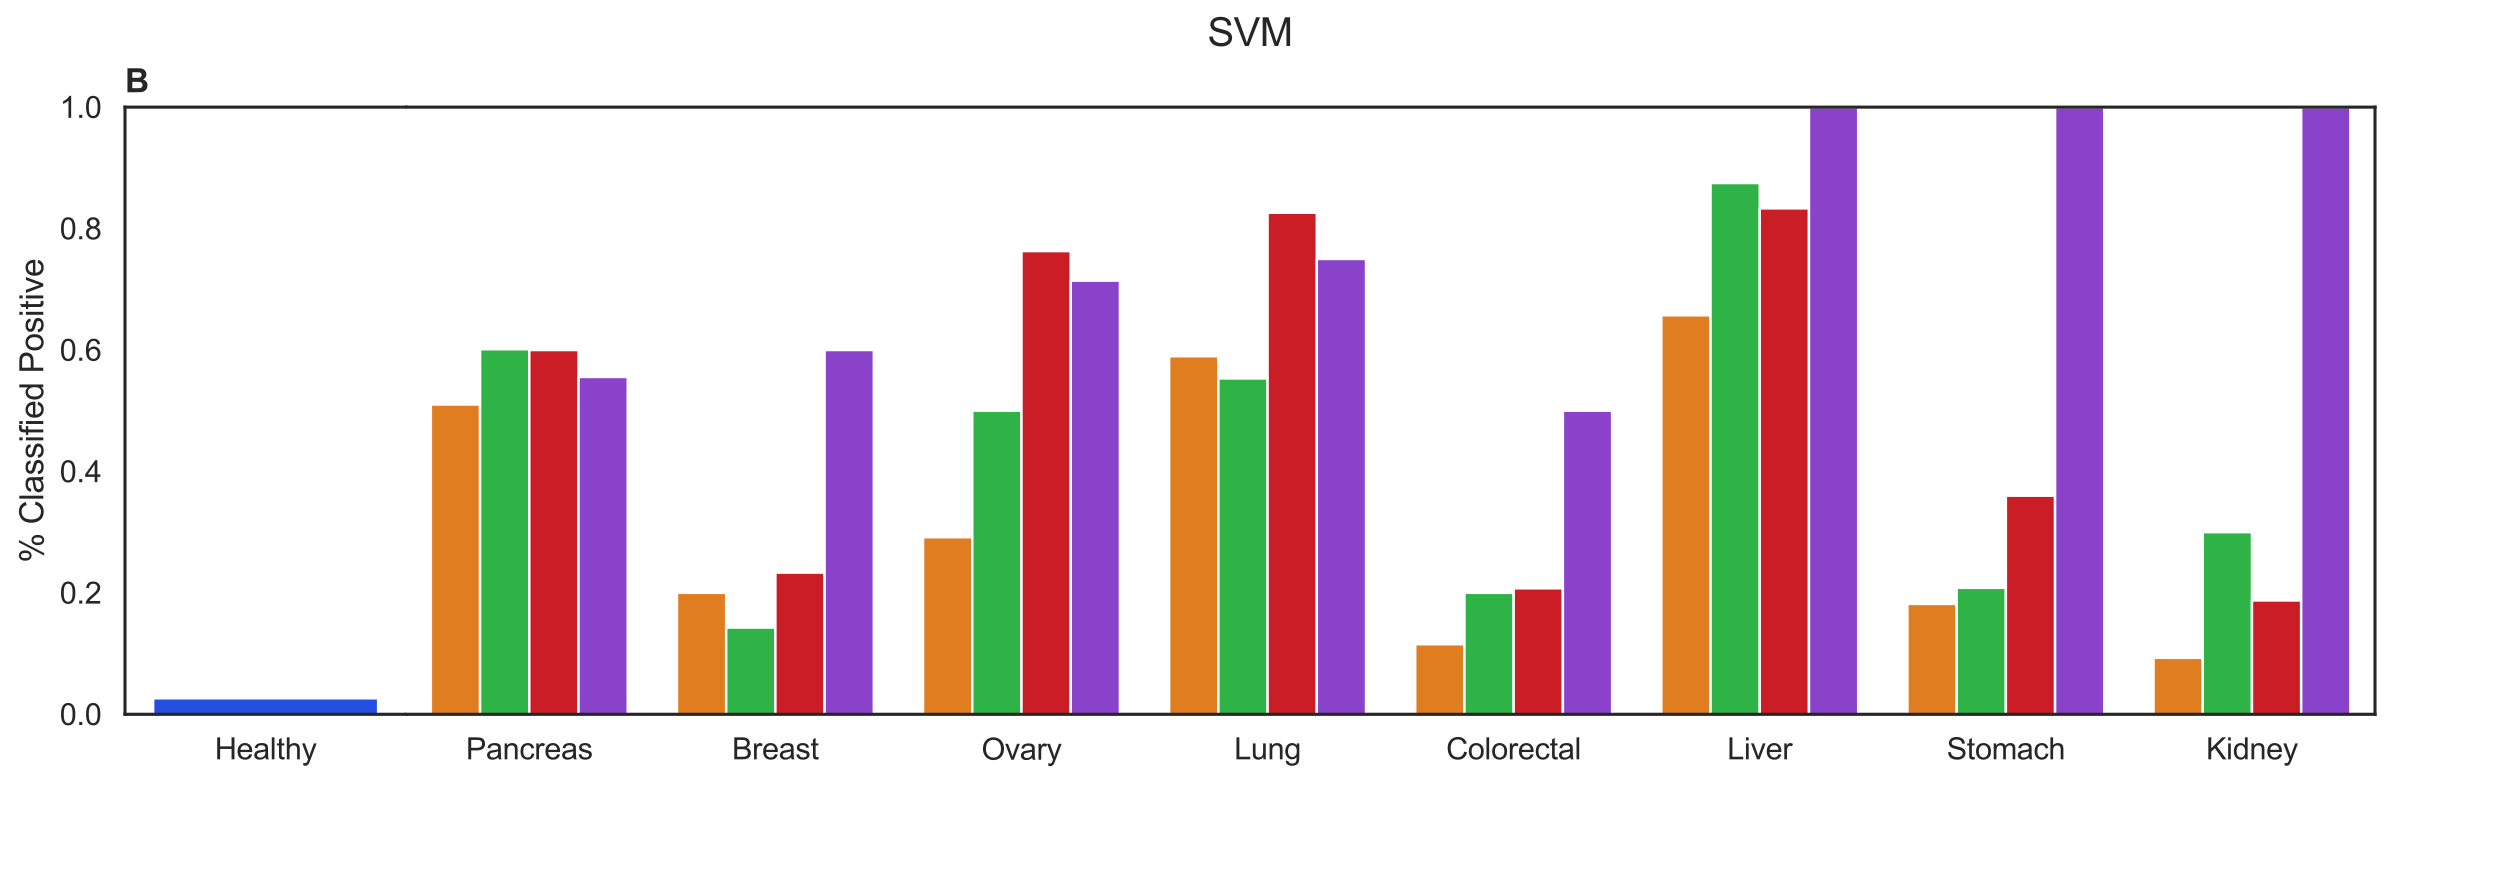 <?xml version="1.0" encoding="utf-8" standalone="no"?>
<!DOCTYPE svg PUBLIC "-//W3C//DTD SVG 1.1//EN"
  "http://www.w3.org/Graphics/SVG/1.1/DTD/svg11.dtd">
<svg xmlns:xlink="http://www.w3.org/1999/xlink" width="1008pt" height="360pt" viewBox="0 0 1008 360" xmlns="http://www.w3.org/2000/svg" version="1.1">
 <defs>
  <style type="text/css">*{stroke-linejoin: round; stroke-linecap: butt}</style>
 </defs>
 <g id="figure_1">
  <g id="patch_1">
   <path d="M 0 360 
L 1008 360 
L 1008 0 
L 0 0 
z
" style="fill: #ffffff"/>
  </g>
  <g id="axes_1">
   <g id="patch_2">
    <path d="M 50.4 288 
L 163.8 288 
L 163.8 43.2 
L 50.4 43.2 
z
" style="fill: #ffffff"/>
   </g>
   <g id="matplotlib.axis_1">
    <g id="xtick_1">
     <g id="text_1">
      <!-- Healthy -->
      <g style="fill: #262626" transform="translate(86.588 306.161) scale(0.121 -0.121)">
       <defs>
        <path id="ArialMT-48" d="M 513 0 
L 513 4581 
L 1119 4581 
L 1119 2700 
L 3500 2700 
L 3500 4581 
L 4106 4581 
L 4106 0 
L 3500 0 
L 3500 2159 
L 1119 2159 
L 1119 0 
L 513 0 
z
" transform="scale(0.016)"/>
        <path id="ArialMT-65" d="M 2694 1069 
L 3275 997 
Q 3138 488 2766 206 
Q 2394 -75 1816 -75 
Q 1088 -75 661 373 
Q 234 822 234 1631 
Q 234 2469 665 2931 
Q 1097 3394 1784 3394 
Q 2450 3394 2872 2941 
Q 3294 2488 3294 1666 
Q 3294 1616 3291 1516 
L 816 1516 
Q 847 969 1125 678 
Q 1403 388 1819 388 
Q 2128 388 2347 550 
Q 2566 713 2694 1069 
z
M 847 1978 
L 2700 1978 
Q 2663 2397 2488 2606 
Q 2219 2931 1791 2931 
Q 1403 2931 1139 2672 
Q 875 2413 847 1978 
z
" transform="scale(0.016)"/>
        <path id="ArialMT-61" d="M 2588 409 
Q 2275 144 1986 34 
Q 1697 -75 1366 -75 
Q 819 -75 525 192 
Q 231 459 231 875 
Q 231 1119 342 1320 
Q 453 1522 633 1644 
Q 813 1766 1038 1828 
Q 1203 1872 1538 1913 
Q 2219 1994 2541 2106 
Q 2544 2222 2544 2253 
Q 2544 2597 2384 2738 
Q 2169 2928 1744 2928 
Q 1347 2928 1158 2789 
Q 969 2650 878 2297 
L 328 2372 
Q 403 2725 575 2942 
Q 747 3159 1072 3276 
Q 1397 3394 1825 3394 
Q 2250 3394 2515 3294 
Q 2781 3194 2906 3042 
Q 3031 2891 3081 2659 
Q 3109 2516 3109 2141 
L 3109 1391 
Q 3109 606 3145 398 
Q 3181 191 3288 0 
L 2700 0 
Q 2613 175 2588 409 
z
M 2541 1666 
Q 2234 1541 1622 1453 
Q 1275 1403 1131 1340 
Q 988 1278 909 1158 
Q 831 1038 831 891 
Q 831 666 1001 516 
Q 1172 366 1500 366 
Q 1825 366 2078 508 
Q 2331 650 2450 897 
Q 2541 1088 2541 1459 
L 2541 1666 
z
" transform="scale(0.016)"/>
        <path id="ArialMT-6c" d="M 409 0 
L 409 4581 
L 972 4581 
L 972 0 
L 409 0 
z
" transform="scale(0.016)"/>
        <path id="ArialMT-74" d="M 1650 503 
L 1731 6 
Q 1494 -44 1306 -44 
Q 1000 -44 831 53 
Q 663 150 594 308 
Q 525 466 525 972 
L 525 2881 
L 113 2881 
L 113 3319 
L 525 3319 
L 525 4141 
L 1084 4478 
L 1084 3319 
L 1650 3319 
L 1650 2881 
L 1084 2881 
L 1084 941 
Q 1084 700 1114 631 
Q 1144 563 1211 522 
Q 1278 481 1403 481 
Q 1497 481 1650 503 
z
" transform="scale(0.016)"/>
        <path id="ArialMT-68" d="M 422 0 
L 422 4581 
L 984 4581 
L 984 2938 
Q 1378 3394 1978 3394 
Q 2347 3394 2619 3248 
Q 2891 3103 3008 2847 
Q 3125 2591 3125 2103 
L 3125 0 
L 2563 0 
L 2563 2103 
Q 2563 2525 2380 2717 
Q 2197 2909 1863 2909 
Q 1613 2909 1392 2779 
Q 1172 2650 1078 2428 
Q 984 2206 984 1816 
L 984 0 
L 422 0 
z
" transform="scale(0.016)"/>
        <path id="ArialMT-79" d="M 397 -1278 
L 334 -750 
Q 519 -800 656 -800 
Q 844 -800 956 -737 
Q 1069 -675 1141 -563 
Q 1194 -478 1313 -144 
Q 1328 -97 1363 -6 
L 103 3319 
L 709 3319 
L 1400 1397 
Q 1534 1031 1641 628 
Q 1738 1016 1872 1384 
L 2581 3319 
L 3144 3319 
L 1881 -56 
Q 1678 -603 1566 -809 
Q 1416 -1088 1222 -1217 
Q 1028 -1347 759 -1347 
Q 597 -1347 397 -1278 
z
" transform="scale(0.016)"/>
       </defs>
       <use xlink:href="#ArialMT-48"/>
       <use xlink:href="#ArialMT-65" x="72.217"/>
       <use xlink:href="#ArialMT-61" x="127.832"/>
       <use xlink:href="#ArialMT-6c" x="183.447"/>
       <use xlink:href="#ArialMT-74" x="205.664"/>
       <use xlink:href="#ArialMT-68" x="233.447"/>
       <use xlink:href="#ArialMT-79" x="289.062"/>
      </g>
     </g>
    </g>
   </g>
   <g id="matplotlib.axis_2">
    <g id="ytick_1">
     <g id="text_2">
      <!-- 0.0 -->
      <g style="fill: #262626" transform="translate(24.081 292.33) scale(0.121 -0.121)">
       <defs>
        <path id="ArialMT-30" d="M 266 2259 
Q 266 3072 433 3567 
Q 600 4063 929 4331 
Q 1259 4600 1759 4600 
Q 2128 4600 2406 4451 
Q 2684 4303 2865 4023 
Q 3047 3744 3150 3342 
Q 3253 2941 3253 2259 
Q 3253 1453 3087 958 
Q 2922 463 2592 192 
Q 2263 -78 1759 -78 
Q 1097 -78 719 397 
Q 266 969 266 2259 
z
M 844 2259 
Q 844 1131 1108 757 
Q 1372 384 1759 384 
Q 2147 384 2411 759 
Q 2675 1134 2675 2259 
Q 2675 3391 2411 3762 
Q 2147 4134 1753 4134 
Q 1366 4134 1134 3806 
Q 844 3388 844 2259 
z
" transform="scale(0.016)"/>
        <path id="ArialMT-2e" d="M 581 0 
L 581 641 
L 1222 641 
L 1222 0 
L 581 0 
z
" transform="scale(0.016)"/>
       </defs>
       <use xlink:href="#ArialMT-30"/>
       <use xlink:href="#ArialMT-2e" x="55.615"/>
       <use xlink:href="#ArialMT-30" x="83.398"/>
      </g>
     </g>
    </g>
    <g id="ytick_2">
     <g id="text_3">
      <!-- 0.2 -->
      <g style="fill: #262626" transform="translate(24.081 243.37) scale(0.121 -0.121)">
       <defs>
        <path id="ArialMT-32" d="M 3222 541 
L 3222 0 
L 194 0 
Q 188 203 259 391 
Q 375 700 629 1000 
Q 884 1300 1366 1694 
Q 2113 2306 2375 2664 
Q 2638 3022 2638 3341 
Q 2638 3675 2398 3904 
Q 2159 4134 1775 4134 
Q 1369 4134 1125 3890 
Q 881 3647 878 3216 
L 300 3275 
Q 359 3922 746 4261 
Q 1134 4600 1788 4600 
Q 2447 4600 2831 4234 
Q 3216 3869 3216 3328 
Q 3216 3053 3103 2787 
Q 2991 2522 2730 2228 
Q 2469 1934 1863 1422 
Q 1356 997 1212 845 
Q 1069 694 975 541 
L 3222 541 
z
" transform="scale(0.016)"/>
       </defs>
       <use xlink:href="#ArialMT-30"/>
       <use xlink:href="#ArialMT-2e" x="55.615"/>
       <use xlink:href="#ArialMT-32" x="83.398"/>
      </g>
     </g>
    </g>
    <g id="ytick_3">
     <g id="text_4">
      <!-- 0.4 -->
      <g style="fill: #262626" transform="translate(24.081 194.41) scale(0.121 -0.121)">
       <defs>
        <path id="ArialMT-34" d="M 2069 0 
L 2069 1097 
L 81 1097 
L 81 1613 
L 2172 4581 
L 2631 4581 
L 2631 1613 
L 3250 1613 
L 3250 1097 
L 2631 1097 
L 2631 0 
L 2069 0 
z
M 2069 1613 
L 2069 3678 
L 634 1613 
L 2069 1613 
z
" transform="scale(0.016)"/>
       </defs>
       <use xlink:href="#ArialMT-30"/>
       <use xlink:href="#ArialMT-2e" x="55.615"/>
       <use xlink:href="#ArialMT-34" x="83.398"/>
      </g>
     </g>
    </g>
    <g id="ytick_4">
     <g id="text_5">
      <!-- 0.6 -->
      <g style="fill: #262626" transform="translate(24.081 145.45) scale(0.121 -0.121)">
       <defs>
        <path id="ArialMT-36" d="M 3184 3459 
L 2625 3416 
Q 2550 3747 2413 3897 
Q 2184 4138 1850 4138 
Q 1581 4138 1378 3988 
Q 1113 3794 959 3422 
Q 806 3050 800 2363 
Q 1003 2672 1297 2822 
Q 1591 2972 1913 2972 
Q 2475 2972 2870 2558 
Q 3266 2144 3266 1488 
Q 3266 1056 3080 686 
Q 2894 316 2569 119 
Q 2244 -78 1831 -78 
Q 1128 -78 684 439 
Q 241 956 241 2144 
Q 241 3472 731 4075 
Q 1159 4600 1884 4600 
Q 2425 4600 2770 4297 
Q 3116 3994 3184 3459 
z
M 888 1484 
Q 888 1194 1011 928 
Q 1134 663 1356 523 
Q 1578 384 1822 384 
Q 2178 384 2434 671 
Q 2691 959 2691 1453 
Q 2691 1928 2437 2201 
Q 2184 2475 1800 2475 
Q 1419 2475 1153 2201 
Q 888 1928 888 1484 
z
" transform="scale(0.016)"/>
       </defs>
       <use xlink:href="#ArialMT-30"/>
       <use xlink:href="#ArialMT-2e" x="55.615"/>
       <use xlink:href="#ArialMT-36" x="83.398"/>
      </g>
     </g>
    </g>
    <g id="ytick_5">
     <g id="text_6">
      <!-- 0.8 -->
      <g style="fill: #262626" transform="translate(24.081 96.49) scale(0.121 -0.121)">
       <defs>
        <path id="ArialMT-38" d="M 1131 2484 
Q 781 2613 612 2850 
Q 444 3088 444 3419 
Q 444 3919 803 4259 
Q 1163 4600 1759 4600 
Q 2359 4600 2725 4251 
Q 3091 3903 3091 3403 
Q 3091 3084 2923 2848 
Q 2756 2613 2416 2484 
Q 2838 2347 3058 2040 
Q 3278 1734 3278 1309 
Q 3278 722 2862 322 
Q 2447 -78 1769 -78 
Q 1091 -78 675 323 
Q 259 725 259 1325 
Q 259 1772 486 2073 
Q 713 2375 1131 2484 
z
M 1019 3438 
Q 1019 3113 1228 2906 
Q 1438 2700 1772 2700 
Q 2097 2700 2305 2904 
Q 2513 3109 2513 3406 
Q 2513 3716 2298 3927 
Q 2084 4138 1766 4138 
Q 1444 4138 1231 3931 
Q 1019 3725 1019 3438 
z
M 838 1322 
Q 838 1081 952 856 
Q 1066 631 1291 507 
Q 1516 384 1775 384 
Q 2178 384 2440 643 
Q 2703 903 2703 1303 
Q 2703 1709 2433 1975 
Q 2163 2241 1756 2241 
Q 1359 2241 1098 1978 
Q 838 1716 838 1322 
z
" transform="scale(0.016)"/>
       </defs>
       <use xlink:href="#ArialMT-30"/>
       <use xlink:href="#ArialMT-2e" x="55.615"/>
       <use xlink:href="#ArialMT-38" x="83.398"/>
      </g>
     </g>
    </g>
    <g id="ytick_6">
     <g id="text_7">
      <!-- 1.0 -->
      <g style="fill: #262626" transform="translate(24.081 47.53) scale(0.121 -0.121)">
       <defs>
        <path id="ArialMT-31" d="M 2384 0 
L 1822 0 
L 1822 3584 
Q 1619 3391 1289 3197 
Q 959 3003 697 2906 
L 697 3450 
Q 1169 3672 1522 3987 
Q 1875 4303 2022 4600 
L 2384 4600 
L 2384 0 
z
" transform="scale(0.016)"/>
       </defs>
       <use xlink:href="#ArialMT-31"/>
       <use xlink:href="#ArialMT-2e" x="55.615"/>
       <use xlink:href="#ArialMT-30" x="83.398"/>
      </g>
     </g>
    </g>
    <g id="text_8">
     <!-- % Classified Positive -->
     <g style="fill: #262626" transform="translate(17.457 226.855) rotate(-90) scale(0.132 -0.132)">
      <defs>
       <path id="ArialMT-25" d="M 372 3481 
Q 372 3972 619 4315 
Q 866 4659 1334 4659 
Q 1766 4659 2048 4351 
Q 2331 4044 2331 3447 
Q 2331 2866 2045 2552 
Q 1759 2238 1341 2238 
Q 925 2238 648 2547 
Q 372 2856 372 3481 
z
M 1350 4272 
Q 1141 4272 1002 4090 
Q 863 3909 863 3425 
Q 863 2984 1003 2804 
Q 1144 2625 1350 2625 
Q 1563 2625 1702 2806 
Q 1841 2988 1841 3469 
Q 1841 3913 1700 4092 
Q 1559 4272 1350 4272 
z
M 1353 -169 
L 3859 4659 
L 4316 4659 
L 1819 -169 
L 1353 -169 
z
M 3334 1075 
Q 3334 1569 3581 1911 
Q 3828 2253 4300 2253 
Q 4731 2253 5014 1945 
Q 5297 1638 5297 1041 
Q 5297 459 5011 145 
Q 4725 -169 4303 -169 
Q 3888 -169 3611 142 
Q 3334 453 3334 1075 
z
M 4316 1866 
Q 4103 1866 3964 1684 
Q 3825 1503 3825 1019 
Q 3825 581 3965 400 
Q 4106 219 4313 219 
Q 4528 219 4667 400 
Q 4806 581 4806 1063 
Q 4806 1506 4665 1686 
Q 4525 1866 4316 1866 
z
" transform="scale(0.016)"/>
       <path id="ArialMT-20" transform="scale(0.016)"/>
       <path id="ArialMT-43" d="M 3763 1606 
L 4369 1453 
Q 4178 706 3683 314 
Q 3188 -78 2472 -78 
Q 1731 -78 1267 223 
Q 803 525 561 1097 
Q 319 1669 319 2325 
Q 319 3041 592 3573 
Q 866 4106 1370 4382 
Q 1875 4659 2481 4659 
Q 3169 4659 3637 4309 
Q 4106 3959 4291 3325 
L 3694 3184 
Q 3534 3684 3231 3912 
Q 2928 4141 2469 4141 
Q 1941 4141 1586 3887 
Q 1231 3634 1087 3207 
Q 944 2781 944 2328 
Q 944 1744 1114 1308 
Q 1284 872 1643 656 
Q 2003 441 2422 441 
Q 2931 441 3284 734 
Q 3638 1028 3763 1606 
z
" transform="scale(0.016)"/>
       <path id="ArialMT-73" d="M 197 991 
L 753 1078 
Q 800 744 1014 566 
Q 1228 388 1613 388 
Q 2000 388 2187 545 
Q 2375 703 2375 916 
Q 2375 1106 2209 1216 
Q 2094 1291 1634 1406 
Q 1016 1563 777 1677 
Q 538 1791 414 1992 
Q 291 2194 291 2438 
Q 291 2659 392 2848 
Q 494 3038 669 3163 
Q 800 3259 1026 3326 
Q 1253 3394 1513 3394 
Q 1903 3394 2198 3281 
Q 2494 3169 2634 2976 
Q 2775 2784 2828 2463 
L 2278 2388 
Q 2241 2644 2061 2787 
Q 1881 2931 1553 2931 
Q 1166 2931 1000 2803 
Q 834 2675 834 2503 
Q 834 2394 903 2306 
Q 972 2216 1119 2156 
Q 1203 2125 1616 2013 
Q 2213 1853 2448 1751 
Q 2684 1650 2818 1456 
Q 2953 1263 2953 975 
Q 2953 694 2789 445 
Q 2625 197 2315 61 
Q 2006 -75 1616 -75 
Q 969 -75 630 194 
Q 291 463 197 991 
z
" transform="scale(0.016)"/>
       <path id="ArialMT-69" d="M 425 3934 
L 425 4581 
L 988 4581 
L 988 3934 
L 425 3934 
z
M 425 0 
L 425 3319 
L 988 3319 
L 988 0 
L 425 0 
z
" transform="scale(0.016)"/>
       <path id="ArialMT-66" d="M 556 0 
L 556 2881 
L 59 2881 
L 59 3319 
L 556 3319 
L 556 3672 
Q 556 4006 616 4169 
Q 697 4388 901 4523 
Q 1106 4659 1475 4659 
Q 1713 4659 2000 4603 
L 1916 4113 
Q 1741 4144 1584 4144 
Q 1328 4144 1222 4034 
Q 1116 3925 1116 3625 
L 1116 3319 
L 1763 3319 
L 1763 2881 
L 1116 2881 
L 1116 0 
L 556 0 
z
" transform="scale(0.016)"/>
       <path id="ArialMT-64" d="M 2575 0 
L 2575 419 
Q 2259 -75 1647 -75 
Q 1250 -75 917 144 
Q 584 363 401 755 
Q 219 1147 219 1656 
Q 219 2153 384 2558 
Q 550 2963 881 3178 
Q 1213 3394 1622 3394 
Q 1922 3394 2156 3267 
Q 2391 3141 2538 2938 
L 2538 4581 
L 3097 4581 
L 3097 0 
L 2575 0 
z
M 797 1656 
Q 797 1019 1065 703 
Q 1334 388 1700 388 
Q 2069 388 2326 689 
Q 2584 991 2584 1609 
Q 2584 2291 2321 2609 
Q 2059 2928 1675 2928 
Q 1300 2928 1048 2622 
Q 797 2316 797 1656 
z
" transform="scale(0.016)"/>
       <path id="ArialMT-50" d="M 494 0 
L 494 4581 
L 2222 4581 
Q 2678 4581 2919 4538 
Q 3256 4481 3484 4323 
Q 3713 4166 3852 3881 
Q 3991 3597 3991 3256 
Q 3991 2672 3619 2267 
Q 3247 1863 2275 1863 
L 1100 1863 
L 1100 0 
L 494 0 
z
M 1100 2403 
L 2284 2403 
Q 2872 2403 3119 2622 
Q 3366 2841 3366 3238 
Q 3366 3525 3220 3729 
Q 3075 3934 2838 4000 
Q 2684 4041 2272 4041 
L 1100 4041 
L 1100 2403 
z
" transform="scale(0.016)"/>
       <path id="ArialMT-6f" d="M 213 1659 
Q 213 2581 725 3025 
Q 1153 3394 1769 3394 
Q 2453 3394 2887 2945 
Q 3322 2497 3322 1706 
Q 3322 1066 3130 698 
Q 2938 331 2570 128 
Q 2203 -75 1769 -75 
Q 1072 -75 642 372 
Q 213 819 213 1659 
z
M 791 1659 
Q 791 1022 1069 705 
Q 1347 388 1769 388 
Q 2188 388 2466 706 
Q 2744 1025 2744 1678 
Q 2744 2294 2464 2611 
Q 2184 2928 1769 2928 
Q 1347 2928 1069 2612 
Q 791 2297 791 1659 
z
" transform="scale(0.016)"/>
       <path id="ArialMT-76" d="M 1344 0 
L 81 3319 
L 675 3319 
L 1388 1331 
Q 1503 1009 1600 663 
Q 1675 925 1809 1294 
L 2547 3319 
L 3125 3319 
L 1869 0 
L 1344 0 
z
" transform="scale(0.016)"/>
      </defs>
      <use xlink:href="#ArialMT-25"/>
      <use xlink:href="#ArialMT-20" x="88.916"/>
      <use xlink:href="#ArialMT-43" x="116.699"/>
      <use xlink:href="#ArialMT-6c" x="188.916"/>
      <use xlink:href="#ArialMT-61" x="211.133"/>
      <use xlink:href="#ArialMT-73" x="266.748"/>
      <use xlink:href="#ArialMT-73" x="316.748"/>
      <use xlink:href="#ArialMT-69" x="366.748"/>
      <use xlink:href="#ArialMT-66" x="388.965"/>
      <use xlink:href="#ArialMT-69" x="416.748"/>
      <use xlink:href="#ArialMT-65" x="438.965"/>
      <use xlink:href="#ArialMT-64" x="494.58"/>
      <use xlink:href="#ArialMT-20" x="550.195"/>
      <use xlink:href="#ArialMT-50" x="577.979"/>
      <use xlink:href="#ArialMT-6f" x="644.678"/>
      <use xlink:href="#ArialMT-73" x="700.293"/>
      <use xlink:href="#ArialMT-69" x="750.293"/>
      <use xlink:href="#ArialMT-74" x="772.51"/>
      <use xlink:href="#ArialMT-69" x="800.293"/>
      <use xlink:href="#ArialMT-76" x="822.51"/>
      <use xlink:href="#ArialMT-65" x="872.51"/>
     </g>
    </g>
   </g>
   <g id="patch_3">
    <path d="M 61.74 288 
L 152.46 288 
L 152.46 281.558 
L 61.74 281.558 
z
" clip-path="url(#p7e60513820)" style="fill: #224fdf; stroke: #ffffff; stroke-linejoin: miter"/>
   </g>
   <g id="line2d_1">
    <path clip-path="url(#p7e60513820)" style="fill: none; stroke: #424242; stroke-width: 2.25; stroke-linecap: round"/>
   </g>
   <g id="patch_4">
    <path d="M 50.4 288 
L 50.4 43.2 
" style="fill: none; stroke: #262626; stroke-width: 1.25; stroke-linejoin: miter; stroke-linecap: square"/>
   </g>
   <g id="patch_5">
    <path d="M 50.4 288 
L 163.8 288 
" style="fill: none; stroke: #262626; stroke-width: 1.25; stroke-linejoin: miter; stroke-linecap: square"/>
   </g>
   <g id="patch_6">
    <path d="M 50.4 43.2 
L 163.8 43.2 
" style="fill: none; stroke: #262626; stroke-width: 1.25; stroke-linejoin: miter; stroke-linecap: square"/>
   </g>
   <g id="text_9">
    <!-- B -->
    <g style="fill: #262626" transform="translate(50.4 37.2) scale(0.132 -0.132)">
     <defs>
      <path id="Arial-BoldMT-42" d="M 469 4581 
L 2300 4581 
Q 2844 4581 3111 4536 
Q 3378 4491 3589 4347 
Q 3800 4203 3940 3964 
Q 4081 3725 4081 3428 
Q 4081 3106 3907 2837 
Q 3734 2569 3438 2434 
Q 3856 2313 4081 2019 
Q 4306 1725 4306 1328 
Q 4306 1016 4161 720 
Q 4016 425 3764 248 
Q 3513 72 3144 31 
Q 2913 6 2028 0 
L 469 0 
L 469 4581 
z
M 1394 3819 
L 1394 2759 
L 2000 2759 
Q 2541 2759 2672 2775 
Q 2909 2803 3045 2939 
Q 3181 3075 3181 3297 
Q 3181 3509 3064 3642 
Q 2947 3775 2716 3803 
Q 2578 3819 1925 3819 
L 1394 3819 
z
M 1394 1997 
L 1394 772 
L 2250 772 
Q 2750 772 2884 800 
Q 3091 838 3220 983 
Q 3350 1128 3350 1372 
Q 3350 1578 3250 1722 
Q 3150 1866 2961 1931 
Q 2772 1997 2141 1997 
L 1394 1997 
z
" transform="scale(0.016)"/>
     </defs>
     <use xlink:href="#Arial-BoldMT-42"/>
    </g>
   </g>
  </g>
  <g id="axes_2">
   <g id="patch_7">
    <path d="M 163.8 288 
L 957.6 288 
L 957.6 43.2 
L 163.8 43.2 
z
" style="fill: #ffffff"/>
   </g>
   <g id="matplotlib.axis_3">
    <g id="xtick_2">
     <g id="text_10">
      <!-- Pancreas -->
      <g style="fill: #262626" transform="translate(187.855 306.161) scale(0.121 -0.121)">
       <defs>
        <path id="ArialMT-6e" d="M 422 0 
L 422 3319 
L 928 3319 
L 928 2847 
Q 1294 3394 1984 3394 
Q 2284 3394 2536 3286 
Q 2788 3178 2913 3003 
Q 3038 2828 3088 2588 
Q 3119 2431 3119 2041 
L 3119 0 
L 2556 0 
L 2556 2019 
Q 2556 2363 2490 2533 
Q 2425 2703 2258 2804 
Q 2091 2906 1866 2906 
Q 1506 2906 1245 2678 
Q 984 2450 984 1813 
L 984 0 
L 422 0 
z
" transform="scale(0.016)"/>
        <path id="ArialMT-63" d="M 2588 1216 
L 3141 1144 
Q 3050 572 2676 248 
Q 2303 -75 1759 -75 
Q 1078 -75 664 370 
Q 250 816 250 1647 
Q 250 2184 428 2587 
Q 606 2991 970 3192 
Q 1334 3394 1763 3394 
Q 2303 3394 2647 3120 
Q 2991 2847 3088 2344 
L 2541 2259 
Q 2463 2594 2264 2762 
Q 2066 2931 1784 2931 
Q 1359 2931 1093 2626 
Q 828 2322 828 1663 
Q 828 994 1084 691 
Q 1341 388 1753 388 
Q 2084 388 2306 591 
Q 2528 794 2588 1216 
z
" transform="scale(0.016)"/>
        <path id="ArialMT-72" d="M 416 0 
L 416 3319 
L 922 3319 
L 922 2816 
Q 1116 3169 1280 3281 
Q 1444 3394 1641 3394 
Q 1925 3394 2219 3213 
L 2025 2691 
Q 1819 2813 1613 2813 
Q 1428 2813 1281 2702 
Q 1134 2591 1072 2394 
Q 978 2094 978 1738 
L 978 0 
L 416 0 
z
" transform="scale(0.016)"/>
       </defs>
       <use xlink:href="#ArialMT-50"/>
       <use xlink:href="#ArialMT-61" x="66.699"/>
       <use xlink:href="#ArialMT-6e" x="122.314"/>
       <use xlink:href="#ArialMT-63" x="177.93"/>
       <use xlink:href="#ArialMT-72" x="227.93"/>
       <use xlink:href="#ArialMT-65" x="261.23"/>
       <use xlink:href="#ArialMT-61" x="316.846"/>
       <use xlink:href="#ArialMT-73" x="372.461"/>
      </g>
     </g>
    </g>
    <g id="xtick_3">
     <g id="text_11">
      <!-- Breast -->
      <g style="fill: #262626" transform="translate(295.153 306.161) scale(0.121 -0.121)">
       <defs>
        <path id="ArialMT-42" d="M 469 0 
L 469 4581 
L 2188 4581 
Q 2713 4581 3030 4442 
Q 3347 4303 3526 4014 
Q 3706 3725 3706 3409 
Q 3706 3116 3547 2856 
Q 3388 2597 3066 2438 
Q 3481 2316 3704 2022 
Q 3928 1728 3928 1328 
Q 3928 1006 3792 729 
Q 3656 453 3456 303 
Q 3256 153 2954 76 
Q 2653 0 2216 0 
L 469 0 
z
M 1075 2656 
L 2066 2656 
Q 2469 2656 2644 2709 
Q 2875 2778 2992 2937 
Q 3109 3097 3109 3338 
Q 3109 3566 3000 3739 
Q 2891 3913 2687 3977 
Q 2484 4041 1991 4041 
L 1075 4041 
L 1075 2656 
z
M 1075 541 
L 2216 541 
Q 2509 541 2628 563 
Q 2838 600 2978 687 
Q 3119 775 3209 942 
Q 3300 1109 3300 1328 
Q 3300 1584 3169 1773 
Q 3038 1963 2805 2039 
Q 2572 2116 2134 2116 
L 1075 2116 
L 1075 541 
z
" transform="scale(0.016)"/>
       </defs>
       <use xlink:href="#ArialMT-42"/>
       <use xlink:href="#ArialMT-72" x="66.699"/>
       <use xlink:href="#ArialMT-65" x="100"/>
       <use xlink:href="#ArialMT-61" x="155.615"/>
       <use xlink:href="#ArialMT-73" x="211.23"/>
       <use xlink:href="#ArialMT-74" x="261.23"/>
      </g>
     </g>
    </g>
    <g id="xtick_4">
     <g id="text_12">
      <!-- Ovary -->
      <g style="fill: #262626" transform="translate(395.728 306.316) scale(0.121 -0.121)">
       <defs>
        <path id="ArialMT-4f" d="M 309 2231 
Q 309 3372 921 4017 
Q 1534 4663 2503 4663 
Q 3138 4663 3647 4359 
Q 4156 4056 4423 3514 
Q 4691 2972 4691 2284 
Q 4691 1588 4409 1038 
Q 4128 488 3612 205 
Q 3097 -78 2500 -78 
Q 1853 -78 1343 234 
Q 834 547 571 1087 
Q 309 1628 309 2231 
z
M 934 2222 
Q 934 1394 1379 917 
Q 1825 441 2497 441 
Q 3181 441 3623 922 
Q 4066 1403 4066 2288 
Q 4066 2847 3877 3264 
Q 3688 3681 3323 3911 
Q 2959 4141 2506 4141 
Q 1863 4141 1398 3698 
Q 934 3256 934 2222 
z
" transform="scale(0.016)"/>
       </defs>
       <use xlink:href="#ArialMT-4f"/>
       <use xlink:href="#ArialMT-76" x="77.783"/>
       <use xlink:href="#ArialMT-61" x="127.783"/>
       <use xlink:href="#ArialMT-72" x="183.398"/>
       <use xlink:href="#ArialMT-79" x="216.699"/>
      </g>
     </g>
    </g>
    <g id="xtick_5">
     <g id="text_13">
      <!-- Lung -->
      <g style="fill: #262626" transform="translate(497.63 306.161) scale(0.121 -0.121)">
       <defs>
        <path id="ArialMT-4c" d="M 469 0 
L 469 4581 
L 1075 4581 
L 1075 541 
L 3331 541 
L 3331 0 
L 469 0 
z
" transform="scale(0.016)"/>
        <path id="ArialMT-75" d="M 2597 0 
L 2597 488 
Q 2209 -75 1544 -75 
Q 1250 -75 995 37 
Q 741 150 617 320 
Q 494 491 444 738 
Q 409 903 409 1263 
L 409 3319 
L 972 3319 
L 972 1478 
Q 972 1038 1006 884 
Q 1059 663 1231 536 
Q 1403 409 1656 409 
Q 1909 409 2131 539 
Q 2353 669 2445 892 
Q 2538 1116 2538 1541 
L 2538 3319 
L 3100 3319 
L 3100 0 
L 2597 0 
z
" transform="scale(0.016)"/>
        <path id="ArialMT-67" d="M 319 -275 
L 866 -356 
Q 900 -609 1056 -725 
Q 1266 -881 1628 -881 
Q 2019 -881 2231 -725 
Q 2444 -569 2519 -288 
Q 2563 -116 2559 434 
Q 2191 0 1641 0 
Q 956 0 581 494 
Q 206 988 206 1678 
Q 206 2153 378 2554 
Q 550 2956 876 3175 
Q 1203 3394 1644 3394 
Q 2231 3394 2613 2919 
L 2613 3319 
L 3131 3319 
L 3131 450 
Q 3131 -325 2973 -648 
Q 2816 -972 2473 -1159 
Q 2131 -1347 1631 -1347 
Q 1038 -1347 672 -1080 
Q 306 -813 319 -275 
z
M 784 1719 
Q 784 1066 1043 766 
Q 1303 466 1694 466 
Q 2081 466 2343 764 
Q 2606 1063 2606 1700 
Q 2606 2309 2336 2618 
Q 2066 2928 1684 2928 
Q 1309 2928 1046 2623 
Q 784 2319 784 1719 
z
" transform="scale(0.016)"/>
       </defs>
       <use xlink:href="#ArialMT-4c"/>
       <use xlink:href="#ArialMT-75" x="55.615"/>
       <use xlink:href="#ArialMT-6e" x="111.23"/>
       <use xlink:href="#ArialMT-67" x="166.846"/>
      </g>
     </g>
    </g>
    <g id="xtick_6">
     <g id="text_14">
      <!-- Colorectal -->
      <g style="fill: #262626" transform="translate(583.077 306.161) scale(0.121 -0.121)">
       <use xlink:href="#ArialMT-43"/>
       <use xlink:href="#ArialMT-6f" x="72.217"/>
       <use xlink:href="#ArialMT-6c" x="127.832"/>
       <use xlink:href="#ArialMT-6f" x="150.049"/>
       <use xlink:href="#ArialMT-72" x="205.664"/>
       <use xlink:href="#ArialMT-65" x="238.965"/>
       <use xlink:href="#ArialMT-63" x="294.58"/>
       <use xlink:href="#ArialMT-74" x="344.58"/>
       <use xlink:href="#ArialMT-61" x="372.363"/>
       <use xlink:href="#ArialMT-6c" x="427.979"/>
      </g>
     </g>
    </g>
    <g id="xtick_7">
     <g id="text_15">
      <!-- Liver -->
      <g style="fill: #262626" transform="translate(696.425 306.161) scale(0.121 -0.121)">
       <use xlink:href="#ArialMT-4c"/>
       <use xlink:href="#ArialMT-69" x="55.615"/>
       <use xlink:href="#ArialMT-76" x="77.832"/>
       <use xlink:href="#ArialMT-65" x="127.832"/>
       <use xlink:href="#ArialMT-72" x="183.447"/>
      </g>
     </g>
    </g>
    <g id="xtick_8">
     <g id="text_16">
      <!-- Stomach -->
      <g style="fill: #262626" transform="translate(784.889 306.161) scale(0.121 -0.121)">
       <defs>
        <path id="ArialMT-53" d="M 288 1472 
L 859 1522 
Q 900 1178 1048 958 
Q 1197 738 1509 602 
Q 1822 466 2213 466 
Q 2559 466 2825 569 
Q 3091 672 3220 851 
Q 3350 1031 3350 1244 
Q 3350 1459 3225 1620 
Q 3100 1781 2813 1891 
Q 2628 1963 1997 2114 
Q 1366 2266 1113 2400 
Q 784 2572 623 2826 
Q 463 3081 463 3397 
Q 463 3744 659 4045 
Q 856 4347 1234 4503 
Q 1613 4659 2075 4659 
Q 2584 4659 2973 4495 
Q 3363 4331 3572 4012 
Q 3781 3694 3797 3291 
L 3216 3247 
Q 3169 3681 2898 3903 
Q 2628 4125 2100 4125 
Q 1550 4125 1298 3923 
Q 1047 3722 1047 3438 
Q 1047 3191 1225 3031 
Q 1400 2872 2139 2705 
Q 2878 2538 3153 2413 
Q 3553 2228 3743 1945 
Q 3934 1663 3934 1294 
Q 3934 928 3725 604 
Q 3516 281 3123 101 
Q 2731 -78 2241 -78 
Q 1619 -78 1198 103 
Q 778 284 539 648 
Q 300 1013 288 1472 
z
" transform="scale(0.016)"/>
        <path id="ArialMT-6d" d="M 422 0 
L 422 3319 
L 925 3319 
L 925 2853 
Q 1081 3097 1340 3245 
Q 1600 3394 1931 3394 
Q 2300 3394 2536 3241 
Q 2772 3088 2869 2813 
Q 3263 3394 3894 3394 
Q 4388 3394 4653 3120 
Q 4919 2847 4919 2278 
L 4919 0 
L 4359 0 
L 4359 2091 
Q 4359 2428 4304 2576 
Q 4250 2725 4106 2815 
Q 3963 2906 3769 2906 
Q 3419 2906 3187 2673 
Q 2956 2441 2956 1928 
L 2956 0 
L 2394 0 
L 2394 2156 
Q 2394 2531 2256 2718 
Q 2119 2906 1806 2906 
Q 1569 2906 1367 2781 
Q 1166 2656 1075 2415 
Q 984 2175 984 1722 
L 984 0 
L 422 0 
z
" transform="scale(0.016)"/>
       </defs>
       <use xlink:href="#ArialMT-53"/>
       <use xlink:href="#ArialMT-74" x="66.699"/>
       <use xlink:href="#ArialMT-6f" x="94.482"/>
       <use xlink:href="#ArialMT-6d" x="150.098"/>
       <use xlink:href="#ArialMT-61" x="233.398"/>
       <use xlink:href="#ArialMT-63" x="289.014"/>
       <use xlink:href="#ArialMT-68" x="339.014"/>
      </g>
     </g>
    </g>
    <g id="xtick_9">
     <g id="text_17">
      <!-- Kidney -->
      <g style="fill: #262626" transform="translate(889.49 306.161) scale(0.121 -0.121)">
       <defs>
        <path id="ArialMT-4b" d="M 469 0 
L 469 4581 
L 1075 4581 
L 1075 2309 
L 3350 4581 
L 4172 4581 
L 2250 2725 
L 4256 0 
L 3456 0 
L 1825 2319 
L 1075 1588 
L 1075 0 
L 469 0 
z
" transform="scale(0.016)"/>
       </defs>
       <use xlink:href="#ArialMT-4b"/>
       <use xlink:href="#ArialMT-69" x="66.699"/>
       <use xlink:href="#ArialMT-64" x="88.916"/>
       <use xlink:href="#ArialMT-6e" x="144.531"/>
       <use xlink:href="#ArialMT-65" x="200.146"/>
       <use xlink:href="#ArialMT-79" x="255.762"/>
      </g>
     </g>
    </g>
   </g>
   <g id="matplotlib.axis_4">
    <g id="ytick_7"/>
    <g id="ytick_8"/>
    <g id="ytick_9"/>
    <g id="ytick_10"/>
    <g id="ytick_11"/>
    <g id="ytick_12"/>
   </g>
   <g id="patch_8">
    <path d="M 173.722 288 
L 193.567 288 
L 193.567 163.102 
L 173.722 163.102 
z
" clip-path="url(#pd496777b77)" style="fill: #df7d20; stroke: #ffffff; stroke-linejoin: miter"/>
   </g>
   <g id="patch_9">
    <path d="M 272.947 288 
L 292.793 288 
L 292.793 239.04 
L 272.947 239.04 
z
" clip-path="url(#pd496777b77)" style="fill: #df7d20; stroke: #ffffff; stroke-linejoin: miter"/>
   </g>
   <g id="patch_10">
    <path d="M 372.173 288 
L 392.017 288 
L 392.017 216.6 
L 372.173 216.6 
z
" clip-path="url(#pd496777b77)" style="fill: #df7d20; stroke: #ffffff; stroke-linejoin: miter"/>
   </g>
   <g id="patch_11">
    <path d="M 471.397 288 
L 491.243 288 
L 491.243 143.631 
L 471.397 143.631 
z
" clip-path="url(#pd496777b77)" style="fill: #df7d20; stroke: #ffffff; stroke-linejoin: miter"/>
   </g>
   <g id="patch_12">
    <path d="M 570.622 288 
L 590.467 288 
L 590.467 259.754 
L 570.622 259.754 
z
" clip-path="url(#pd496777b77)" style="fill: #df7d20; stroke: #ffffff; stroke-linejoin: miter"/>
   </g>
   <g id="patch_13">
    <path d="M 669.847 288 
L 689.692 288 
L 689.692 127.131 
L 669.847 127.131 
z
" clip-path="url(#pd496777b77)" style="fill: #df7d20; stroke: #ffffff; stroke-linejoin: miter"/>
   </g>
   <g id="patch_14">
    <path d="M 769.072 288 
L 788.918 288 
L 788.918 243.491 
L 769.072 243.491 
z
" clip-path="url(#pd496777b77)" style="fill: #df7d20; stroke: #ffffff; stroke-linejoin: miter"/>
   </g>
   <g id="patch_15">
    <path d="M 868.298 288 
L 888.143 288 
L 888.143 265.228 
L 868.298 265.228 
z
" clip-path="url(#pd496777b77)" style="fill: #df7d20; stroke: #ffffff; stroke-linejoin: miter"/>
   </g>
   <g id="patch_16">
    <path d="M 193.567 288 
L 213.412 288 
L 213.412 140.82 
L 193.567 140.82 
z
" clip-path="url(#pd496777b77)" style="fill: #30b346; stroke: #ffffff; stroke-linejoin: miter"/>
   </g>
   <g id="patch_17">
    <path d="M 292.793 288 
L 312.637 288 
L 312.637 253.029 
L 292.793 253.029 
z
" clip-path="url(#pd496777b77)" style="fill: #30b346; stroke: #ffffff; stroke-linejoin: miter"/>
   </g>
   <g id="patch_18">
    <path d="M 392.017 288 
L 411.863 288 
L 411.863 165.6 
L 392.017 165.6 
z
" clip-path="url(#pd496777b77)" style="fill: #30b346; stroke: #ffffff; stroke-linejoin: miter"/>
   </g>
   <g id="patch_19">
    <path d="M 491.243 288 
L 511.087 288 
L 511.087 152.579 
L 491.243 152.579 
z
" clip-path="url(#pd496777b77)" style="fill: #30b346; stroke: #ffffff; stroke-linejoin: miter"/>
   </g>
   <g id="patch_20">
    <path d="M 590.467 288 
L 610.312 288 
L 610.312 239.04 
L 590.467 239.04 
z
" clip-path="url(#pd496777b77)" style="fill: #30b346; stroke: #ffffff; stroke-linejoin: miter"/>
   </g>
   <g id="patch_21">
    <path d="M 689.692 288 
L 709.538 288 
L 709.538 73.8 
L 689.692 73.8 
z
" clip-path="url(#pd496777b77)" style="fill: #30b346; stroke: #ffffff; stroke-linejoin: miter"/>
   </g>
   <g id="patch_22">
    <path d="M 788.918 288 
L 808.763 288 
L 808.763 237 
L 788.918 237 
z
" clip-path="url(#pd496777b77)" style="fill: #30b346; stroke: #ffffff; stroke-linejoin: miter"/>
   </g>
   <g id="patch_23">
    <path d="M 888.143 288 
L 907.987 288 
L 907.987 214.56 
L 888.143 214.56 
z
" clip-path="url(#pd496777b77)" style="fill: #30b346; stroke: #ffffff; stroke-linejoin: miter"/>
   </g>
   <g id="patch_24">
    <path d="M 213.412 288 
L 233.257 288 
L 233.257 141.12 
L 213.412 141.12 
z
" clip-path="url(#pd496777b77)" style="fill: #cb1d25; stroke: #ffffff; stroke-linejoin: miter"/>
   </g>
   <g id="patch_25">
    <path d="M 312.637 288 
L 332.483 288 
L 332.483 230.88 
L 312.637 230.88 
z
" clip-path="url(#pd496777b77)" style="fill: #cb1d25; stroke: #ffffff; stroke-linejoin: miter"/>
   </g>
   <g id="patch_26">
    <path d="M 411.863 288 
L 431.707 288 
L 431.707 101.245 
L 411.863 101.245 
z
" clip-path="url(#pd496777b77)" style="fill: #cb1d25; stroke: #ffffff; stroke-linejoin: miter"/>
   </g>
   <g id="patch_27">
    <path d="M 511.087 288 
L 530.933 288 
L 530.933 85.774 
L 511.087 85.774 
z
" clip-path="url(#pd496777b77)" style="fill: #cb1d25; stroke: #ffffff; stroke-linejoin: miter"/>
   </g>
   <g id="patch_28">
    <path d="M 610.312 288 
L 630.158 288 
L 630.158 237.192 
L 610.312 237.192 
z
" clip-path="url(#pd496777b77)" style="fill: #cb1d25; stroke: #ffffff; stroke-linejoin: miter"/>
   </g>
   <g id="patch_29">
    <path d="M 709.538 288 
L 729.383 288 
L 729.383 84 
L 709.538 84 
z
" clip-path="url(#pd496777b77)" style="fill: #cb1d25; stroke: #ffffff; stroke-linejoin: miter"/>
   </g>
   <g id="patch_30">
    <path d="M 808.763 288 
L 828.607 288 
L 828.607 199.872 
L 808.763 199.872 
z
" clip-path="url(#pd496777b77)" style="fill: #cb1d25; stroke: #ffffff; stroke-linejoin: miter"/>
   </g>
   <g id="patch_31">
    <path d="M 907.987 288 
L 927.832 288 
L 927.832 242.1 
L 907.987 242.1 
z
" clip-path="url(#pd496777b77)" style="fill: #cb1d25; stroke: #ffffff; stroke-linejoin: miter"/>
   </g>
   <g id="patch_32">
    <path d="M 233.257 288 
L 253.102 288 
L 253.102 152 
L 233.257 152 
z
" clip-path="url(#pd496777b77)" style="fill: #8a42cb; stroke: #ffffff; stroke-linejoin: miter"/>
   </g>
   <g id="patch_33">
    <path d="M 332.483 288 
L 352.327 288 
L 352.327 141.12 
L 332.483 141.12 
z
" clip-path="url(#pd496777b77)" style="fill: #8a42cb; stroke: #ffffff; stroke-linejoin: miter"/>
   </g>
   <g id="patch_34">
    <path d="M 431.707 288 
L 451.553 288 
L 451.553 113.143 
L 431.707 113.143 
z
" clip-path="url(#pd496777b77)" style="fill: #8a42cb; stroke: #ffffff; stroke-linejoin: miter"/>
   </g>
   <g id="patch_35">
    <path d="M 530.933 288 
L 550.778 288 
L 550.778 104.4 
L 530.933 104.4 
z
" clip-path="url(#pd496777b77)" style="fill: #8a42cb; stroke: #ffffff; stroke-linejoin: miter"/>
   </g>
   <g id="patch_36">
    <path d="M 630.158 288 
L 650.003 288 
L 650.003 165.6 
L 630.158 165.6 
z
" clip-path="url(#pd496777b77)" style="fill: #8a42cb; stroke: #ffffff; stroke-linejoin: miter"/>
   </g>
   <g id="patch_37">
    <path d="M 729.383 288 
L 749.227 288 
L 749.227 43.2 
L 729.383 43.2 
z
" clip-path="url(#pd496777b77)" style="fill: #8a42cb; stroke: #ffffff; stroke-linejoin: miter"/>
   </g>
   <g id="patch_38">
    <path d="M 828.607 288 
L 848.452 288 
L 848.452 43.2 
L 828.607 43.2 
z
" clip-path="url(#pd496777b77)" style="fill: #8a42cb; stroke: #ffffff; stroke-linejoin: miter"/>
   </g>
   <g id="patch_39">
    <path d="M 927.832 288 
L 947.678 288 
L 947.678 43.2 
L 927.832 43.2 
z
" clip-path="url(#pd496777b77)" style="fill: #8a42cb; stroke: #ffffff; stroke-linejoin: miter"/>
   </g>
   <g id="patch_40">
    <path d="M 213.412 288 
L 213.412 288 
L 213.412 288 
L 213.412 288 
z
" clip-path="url(#pd496777b77)" style="fill: #df7d20; stroke: #ffffff; stroke-linejoin: miter"/>
   </g>
   <g id="patch_41">
    <path d="M 213.412 288 
L 213.412 288 
L 213.412 288 
L 213.412 288 
z
" clip-path="url(#pd496777b77)" style="fill: #30b346; stroke: #ffffff; stroke-linejoin: miter"/>
   </g>
   <g id="patch_42">
    <path d="M 213.412 288 
L 213.412 288 
L 213.412 288 
L 213.412 288 
z
" clip-path="url(#pd496777b77)" style="fill: #cb1d25; stroke: #ffffff; stroke-linejoin: miter"/>
   </g>
   <g id="patch_43">
    <path d="M 213.412 288 
L 213.412 288 
L 213.412 288 
L 213.412 288 
z
" clip-path="url(#pd496777b77)" style="fill: #8a42cb; stroke: #ffffff; stroke-linejoin: miter"/>
   </g>
   <g id="line2d_2">
    <path clip-path="url(#pd496777b77)" style="fill: none; stroke: #424242; stroke-width: 2.25; stroke-linecap: round"/>
   </g>
   <g id="line2d_3">
    <path clip-path="url(#pd496777b77)" style="fill: none; stroke: #424242; stroke-width: 2.25; stroke-linecap: round"/>
   </g>
   <g id="line2d_4">
    <path clip-path="url(#pd496777b77)" style="fill: none; stroke: #424242; stroke-width: 2.25; stroke-linecap: round"/>
   </g>
   <g id="line2d_5">
    <path clip-path="url(#pd496777b77)" style="fill: none; stroke: #424242; stroke-width: 2.25; stroke-linecap: round"/>
   </g>
   <g id="line2d_6">
    <path clip-path="url(#pd496777b77)" style="fill: none; stroke: #424242; stroke-width: 2.25; stroke-linecap: round"/>
   </g>
   <g id="line2d_7">
    <path clip-path="url(#pd496777b77)" style="fill: none; stroke: #424242; stroke-width: 2.25; stroke-linecap: round"/>
   </g>
   <g id="line2d_8">
    <path clip-path="url(#pd496777b77)" style="fill: none; stroke: #424242; stroke-width: 2.25; stroke-linecap: round"/>
   </g>
   <g id="line2d_9">
    <path clip-path="url(#pd496777b77)" style="fill: none; stroke: #424242; stroke-width: 2.25; stroke-linecap: round"/>
   </g>
   <g id="line2d_10">
    <path clip-path="url(#pd496777b77)" style="fill: none; stroke: #424242; stroke-width: 2.25; stroke-linecap: round"/>
   </g>
   <g id="line2d_11">
    <path clip-path="url(#pd496777b77)" style="fill: none; stroke: #424242; stroke-width: 2.25; stroke-linecap: round"/>
   </g>
   <g id="line2d_12">
    <path clip-path="url(#pd496777b77)" style="fill: none; stroke: #424242; stroke-width: 2.25; stroke-linecap: round"/>
   </g>
   <g id="line2d_13">
    <path clip-path="url(#pd496777b77)" style="fill: none; stroke: #424242; stroke-width: 2.25; stroke-linecap: round"/>
   </g>
   <g id="line2d_14">
    <path clip-path="url(#pd496777b77)" style="fill: none; stroke: #424242; stroke-width: 2.25; stroke-linecap: round"/>
   </g>
   <g id="line2d_15">
    <path clip-path="url(#pd496777b77)" style="fill: none; stroke: #424242; stroke-width: 2.25; stroke-linecap: round"/>
   </g>
   <g id="line2d_16">
    <path clip-path="url(#pd496777b77)" style="fill: none; stroke: #424242; stroke-width: 2.25; stroke-linecap: round"/>
   </g>
   <g id="line2d_17">
    <path clip-path="url(#pd496777b77)" style="fill: none; stroke: #424242; stroke-width: 2.25; stroke-linecap: round"/>
   </g>
   <g id="line2d_18">
    <path clip-path="url(#pd496777b77)" style="fill: none; stroke: #424242; stroke-width: 2.25; stroke-linecap: round"/>
   </g>
   <g id="line2d_19">
    <path clip-path="url(#pd496777b77)" style="fill: none; stroke: #424242; stroke-width: 2.25; stroke-linecap: round"/>
   </g>
   <g id="line2d_20">
    <path clip-path="url(#pd496777b77)" style="fill: none; stroke: #424242; stroke-width: 2.25; stroke-linecap: round"/>
   </g>
   <g id="line2d_21">
    <path clip-path="url(#pd496777b77)" style="fill: none; stroke: #424242; stroke-width: 2.25; stroke-linecap: round"/>
   </g>
   <g id="line2d_22">
    <path clip-path="url(#pd496777b77)" style="fill: none; stroke: #424242; stroke-width: 2.25; stroke-linecap: round"/>
   </g>
   <g id="line2d_23">
    <path clip-path="url(#pd496777b77)" style="fill: none; stroke: #424242; stroke-width: 2.25; stroke-linecap: round"/>
   </g>
   <g id="line2d_24">
    <path clip-path="url(#pd496777b77)" style="fill: none; stroke: #424242; stroke-width: 2.25; stroke-linecap: round"/>
   </g>
   <g id="line2d_25">
    <path clip-path="url(#pd496777b77)" style="fill: none; stroke: #424242; stroke-width: 2.25; stroke-linecap: round"/>
   </g>
   <g id="line2d_26">
    <path clip-path="url(#pd496777b77)" style="fill: none; stroke: #424242; stroke-width: 2.25; stroke-linecap: round"/>
   </g>
   <g id="line2d_27">
    <path clip-path="url(#pd496777b77)" style="fill: none; stroke: #424242; stroke-width: 2.25; stroke-linecap: round"/>
   </g>
   <g id="line2d_28">
    <path clip-path="url(#pd496777b77)" style="fill: none; stroke: #424242; stroke-width: 2.25; stroke-linecap: round"/>
   </g>
   <g id="line2d_29">
    <path clip-path="url(#pd496777b77)" style="fill: none; stroke: #424242; stroke-width: 2.25; stroke-linecap: round"/>
   </g>
   <g id="line2d_30">
    <path clip-path="url(#pd496777b77)" style="fill: none; stroke: #424242; stroke-width: 2.25; stroke-linecap: round"/>
   </g>
   <g id="line2d_31">
    <path clip-path="url(#pd496777b77)" style="fill: none; stroke: #424242; stroke-width: 2.25; stroke-linecap: round"/>
   </g>
   <g id="line2d_32">
    <path clip-path="url(#pd496777b77)" style="fill: none; stroke: #424242; stroke-width: 2.25; stroke-linecap: round"/>
   </g>
   <g id="line2d_33">
    <path clip-path="url(#pd496777b77)" style="fill: none; stroke: #424242; stroke-width: 2.25; stroke-linecap: round"/>
   </g>
   <g id="patch_44">
    <path d="M 957.6 288 
L 957.6 43.2 
" style="fill: none; stroke: #262626; stroke-width: 1.25; stroke-linejoin: miter; stroke-linecap: square"/>
   </g>
   <g id="patch_45">
    <path d="M 163.8 288 
L 957.6 288 
" style="fill: none; stroke: #262626; stroke-width: 1.25; stroke-linejoin: miter; stroke-linecap: square"/>
   </g>
   <g id="patch_46">
    <path d="M 163.8 43.2 
L 957.6 43.2 
" style="fill: none; stroke: #262626; stroke-width: 1.25; stroke-linejoin: miter; stroke-linecap: square"/>
   </g>
  </g>
  <g id="text_18">
   <!-- SVM -->
   <g style="fill: #262626" transform="translate(486.837 18.538) scale(0.158 -0.158)">
    <defs>
     <path id="ArialMT-56" d="M 1803 0 
L 28 4581 
L 684 4581 
L 1875 1253 
Q 2019 853 2116 503 
Q 2222 878 2363 1253 
L 3600 4581 
L 4219 4581 
L 2425 0 
L 1803 0 
z
" transform="scale(0.016)"/>
     <path id="ArialMT-4d" d="M 475 0 
L 475 4581 
L 1388 4581 
L 2472 1338 
Q 2622 884 2691 659 
Q 2769 909 2934 1394 
L 4031 4581 
L 4847 4581 
L 4847 0 
L 4263 0 
L 4263 3834 
L 2931 0 
L 2384 0 
L 1059 3900 
L 1059 0 
L 475 0 
z
" transform="scale(0.016)"/>
    </defs>
    <use xlink:href="#ArialMT-53"/>
    <use xlink:href="#ArialMT-56" x="66.699"/>
    <use xlink:href="#ArialMT-4d" x="133.398"/>
   </g>
  </g>
 </g>
 <defs>
  <clipPath id="p7e60513820">
   <rect x="50.4" y="43.2" width="113.4" height="244.8"/>
  </clipPath>
  <clipPath id="pd496777b77">
   <rect x="163.8" y="43.2" width="793.8" height="244.8"/>
  </clipPath>
 </defs>
</svg>
